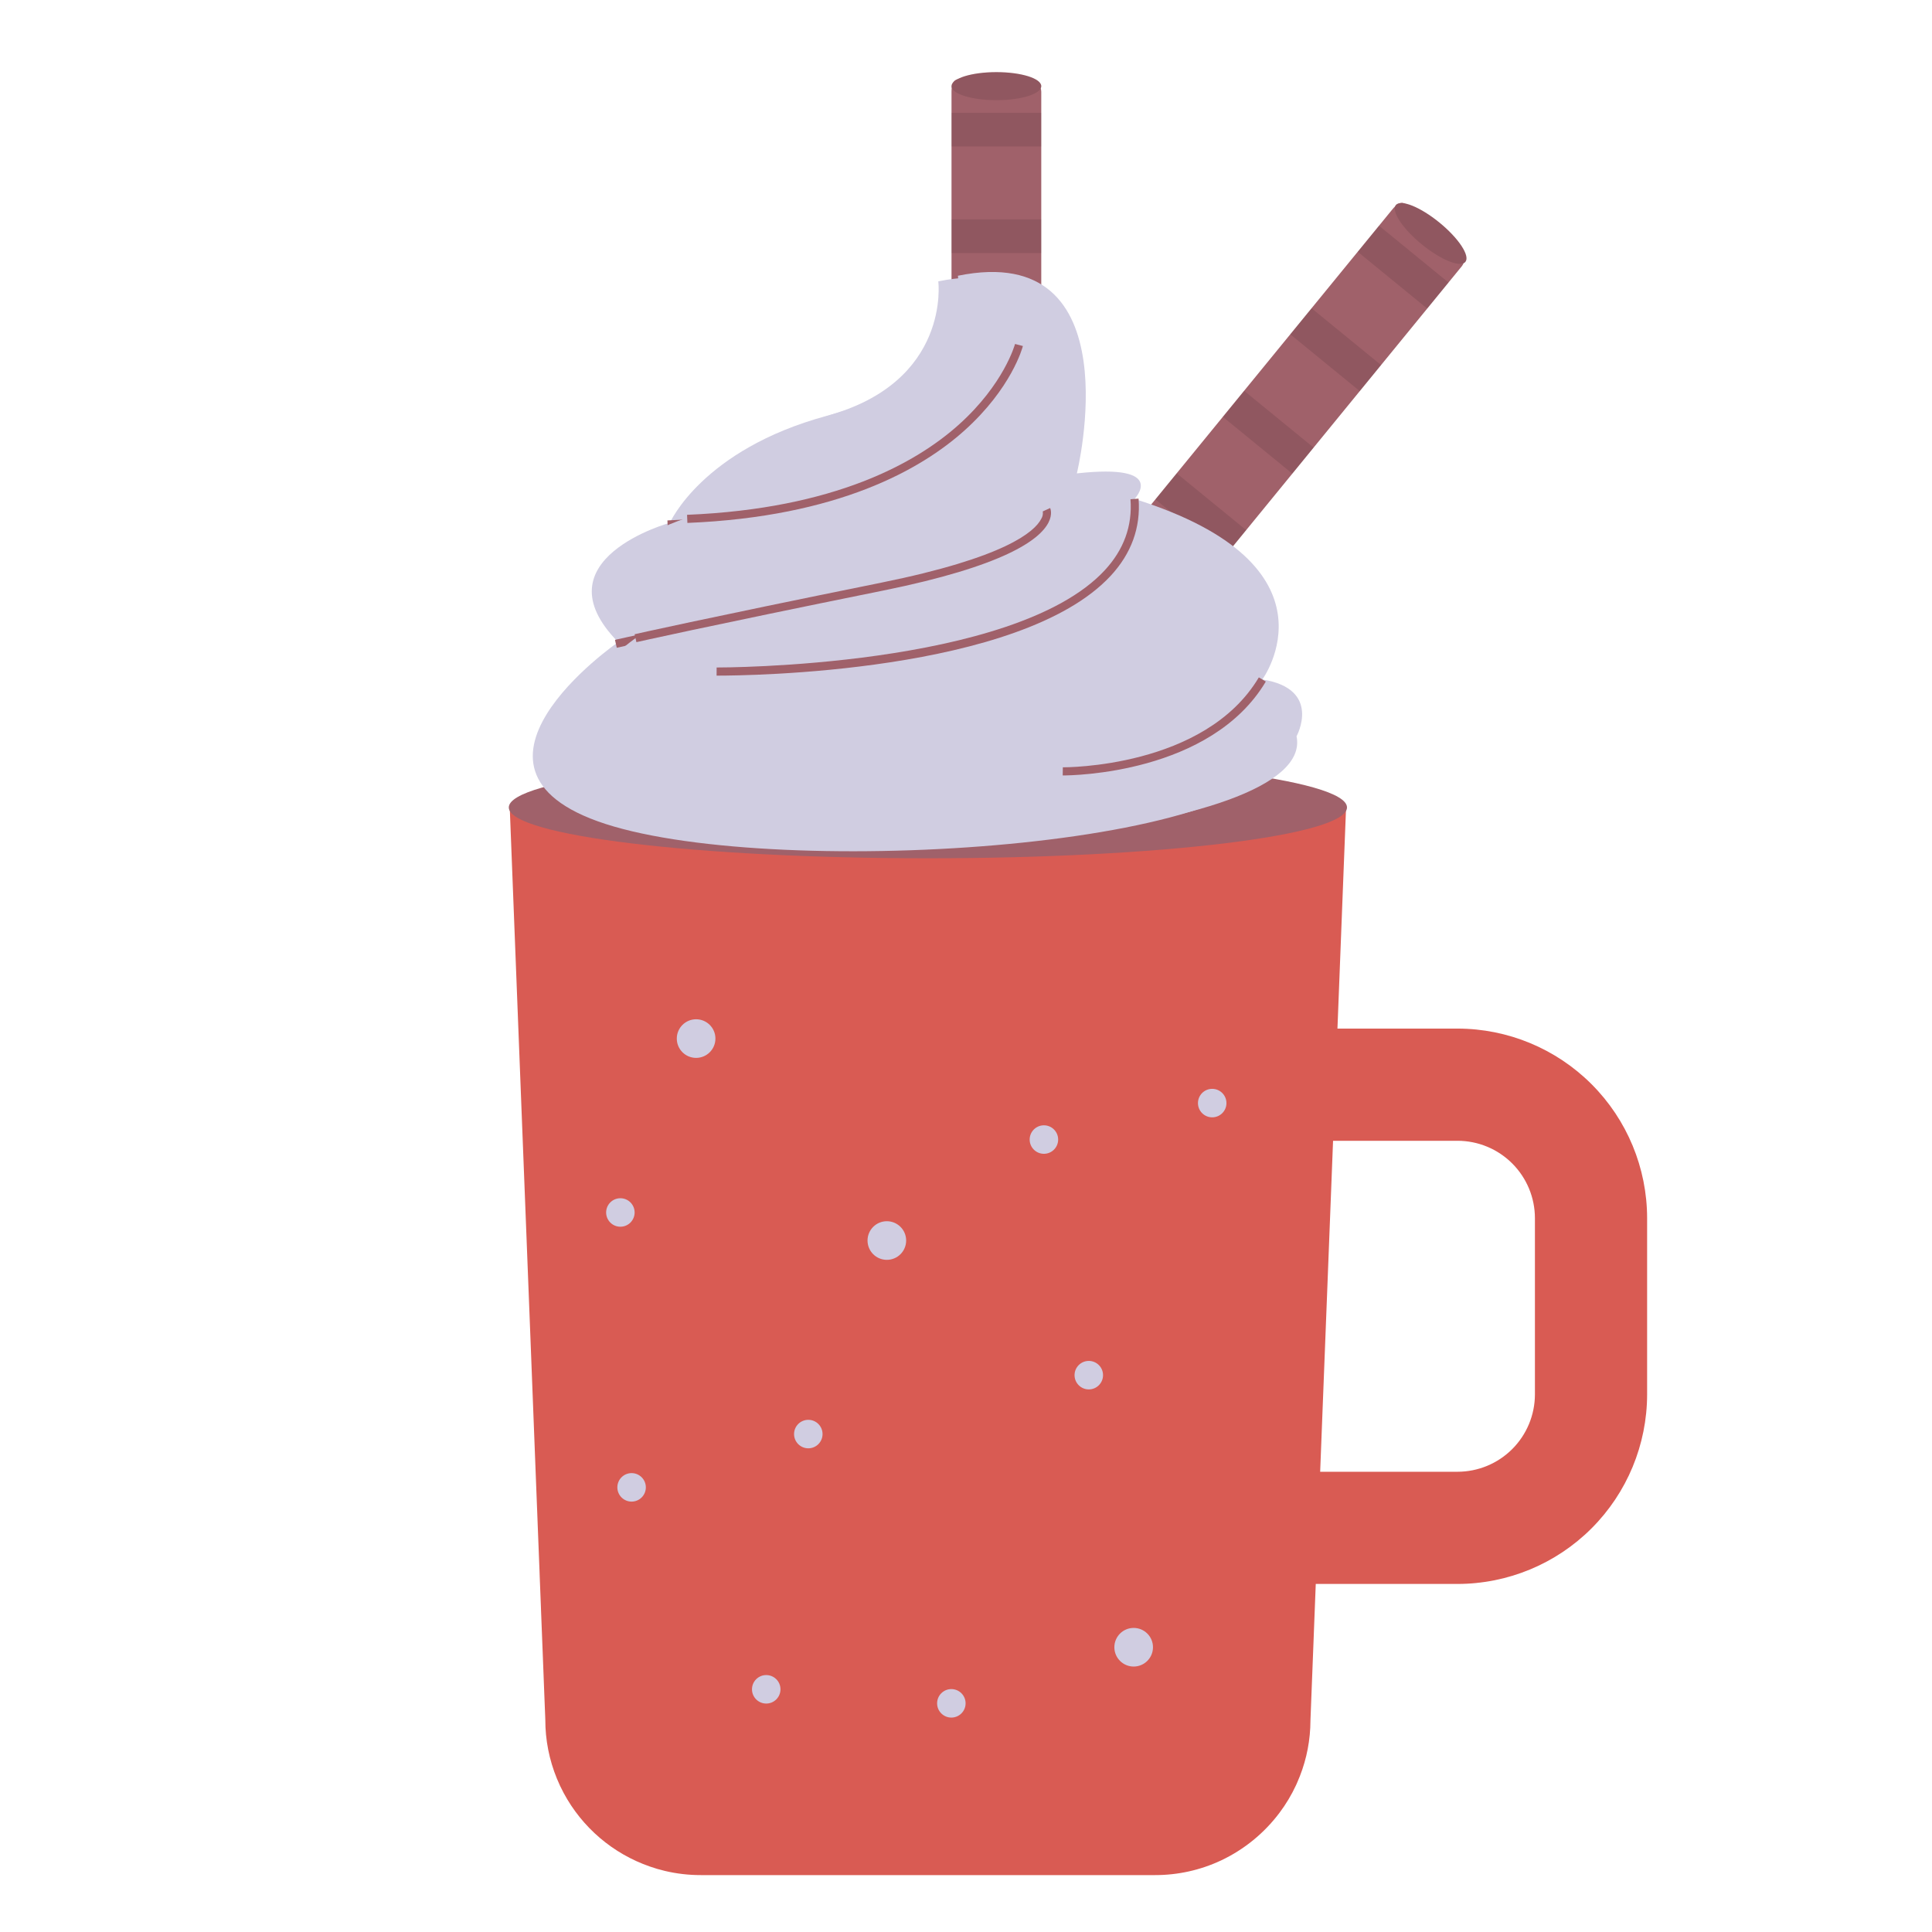 <svg width="750" height="750" viewBox="0 0 750 750" fill="none" xmlns="http://www.w3.org/2000/svg">
<path d="M404.219 35.622V354.654C404.219 359.274 402.384 363.706 399.116 366.973C395.849 370.24 391.418 372.075 386.798 372.075C382.177 372.075 377.746 370.24 374.479 366.973C371.211 363.706 369.376 359.274 369.376 354.654V35.622C369.376 25.997 377.172 33.444 386.798 33.444C391.61 33.444 391.262 28.12 394.419 31.267C397.566 34.424 404.219 30.809 404.219 35.622Z" fill="#A0616A"/>
<path opacity="0.1" d="M404.219 43.788H369.376V56.854H404.219V43.788Z" fill="black"/>
<path opacity="0.1" d="M404.219 85.164H369.376V98.231H404.219V85.164Z" fill="black"/>
<path opacity="0.1" d="M404.219 126.541H369.376V139.607H404.219V126.541Z" fill="black"/>
<path opacity="0.1" d="M404.219 167.917H369.376V180.983H404.219V167.917Z" fill="black"/>
<path opacity="0.1" d="M404.219 209.293H369.376V222.359H404.219V209.293Z" fill="black"/>
<path opacity="0.1" d="M404.219 250.669H369.376V263.735H404.219V250.669Z" fill="black"/>
<path opacity="0.1" d="M404.219 292.045H369.376V305.111H404.219V292.045Z" fill="black"/>
<path opacity="0.1" d="M404.219 333.421H369.376V346.488H404.219V333.421Z" fill="black"/>
<path d="M386.798 38.889C396.419 38.889 404.219 36.451 404.219 33.444C404.219 30.438 396.419 28 386.798 28C377.176 28 369.376 30.438 369.376 33.444C369.376 36.451 377.176 38.889 386.798 38.889Z" fill="#A0616A"/>
<path opacity="0.1" d="M386.798 38.889C396.419 38.889 404.219 36.451 404.219 33.444C404.219 30.438 396.419 28 386.798 28C377.176 28 369.376 30.438 369.376 33.444C369.376 36.451 377.176 38.889 386.798 38.889Z" fill="black"/>
<path d="M567.478 103.347L365.604 350.386C364.156 352.158 362.374 353.628 360.358 354.711C358.343 355.794 356.133 356.47 353.857 356.699C351.58 356.928 349.281 356.707 347.09 356.047C344.899 355.388 342.859 354.303 341.087 352.855C339.315 351.407 337.846 349.625 336.763 347.609C335.681 345.593 335.006 343.384 334.777 341.107C334.548 338.83 334.77 336.531 335.43 334.34C336.09 332.149 337.175 330.11 338.623 328.338L540.498 81.3C546.588 73.846 547.912 84.546 555.366 90.637C559.092 93.683 562.192 89.339 562.646 93.774C563.084 98.21 570.523 99.621 567.478 103.347Z" fill="#A0616A"/>
<path opacity="0.1" d="M535.33 87.623L527.062 97.741L554.043 119.789L562.311 109.671L535.33 87.623Z" fill="black"/>
<path opacity="0.1" d="M509.149 119.662L500.881 129.78L527.861 151.828L536.129 141.71L509.149 119.662Z" fill="black"/>
<path opacity="0.1" d="M482.967 151.701L474.699 161.819L501.68 183.867L509.947 173.749L482.967 151.701Z" fill="black"/>
<path opacity="0.1" d="M456.785 183.741L448.518 193.858L475.498 215.906L483.766 205.788L456.785 183.741Z" fill="black"/>
<path opacity="0.1" d="M430.604 215.78L422.336 225.897L449.316 247.945L457.584 237.827L430.604 215.78Z" fill="black"/>
<path opacity="0.1" d="M404.422 247.819L396.154 257.937L423.135 279.984L431.403 269.867L404.422 247.819Z" fill="black"/>
<path opacity="0.1" d="M378.24 279.856L369.972 289.974L396.953 312.022L405.22 301.904L378.24 279.856Z" fill="black"/>
<path opacity="0.1" d="M352.059 311.897L343.791 322.015L370.771 344.063L379.039 333.945L352.059 311.897Z" fill="black"/>
<path d="M568.856 101.661C570.759 99.333 566.262 92.51 558.811 86.422C551.361 80.333 543.779 77.285 541.876 79.613C539.974 81.942 544.471 88.765 551.921 94.853C559.372 100.941 566.954 103.989 568.856 101.661Z" fill="#A0616A"/>
<path opacity="0.1" d="M568.856 101.661C570.759 99.333 566.262 92.51 558.811 86.422C551.361 80.333 543.779 77.285 541.876 79.613C539.974 81.942 544.471 88.765 551.921 94.853C559.372 100.941 566.954 103.989 568.856 101.661Z" fill="black"/>
<path d="M565.822 399.297H519.197L519.538 390.575L521.542 339.051L522.544 313.452H197.882L198.394 326.551L199.723 360.708L202.249 425.527L203.936 468.678L206.114 524.492L207.965 572.162L208.499 585.87L208.509 586.034L208.771 592.861L209.446 609.966L209.511 611.872L209.969 623.479L210.045 625.57L210.709 642.436L211.297 657.636L211.504 662.884L211.602 665.269L211.689 667.577C211.677 675.412 213.202 683.173 216.175 690.421C216.955 692.34 217.838 694.216 218.821 696.04C225.998 709.436 237.961 719.634 252.325 724.6C254.221 725.264 256.151 725.828 258.106 726.288C262.669 727.372 267.343 727.917 272.033 727.91H448.382C457.253 727.923 466.017 725.975 474.046 722.205C482.985 717.977 490.758 711.635 496.694 703.727C499.216 700.374 501.377 696.765 503.14 692.958C503.282 692.654 503.424 692.349 503.543 692.044C506.546 685.317 508.274 678.092 508.639 670.735C508.694 669.69 508.726 668.634 508.726 667.577L509.292 653.041L509.989 635.195L510.055 633.42L510.777 614.888H565.822C585.332 614.866 604.036 607.106 617.832 593.311C631.628 579.515 639.388 560.811 639.41 541.301V472.884C639.388 453.374 631.628 434.67 617.832 420.874C604.036 407.079 585.332 399.318 565.822 399.297ZM595.856 541.301C595.846 549.263 592.679 556.897 587.049 562.528C581.418 568.158 573.785 571.325 565.822 571.334H512.486L512.494 571.138L512.994 558.268L513.376 548.447L515.531 493.199L517.493 442.85H565.822C573.785 442.86 581.418 446.027 587.049 451.657C592.679 457.288 595.847 464.921 595.856 472.884L595.856 541.301Z" fill="#D95B53"/>
<path d="M405.246 447.904C408.3 447.904 410.776 445.428 410.776 442.374C410.776 439.319 408.3 436.843 405.246 436.843C402.191 436.843 399.715 439.319 399.715 442.374C399.715 445.428 402.191 447.904 405.246 447.904Z" fill="#D0CDE1"/>
<path d="M422.667 539.367C425.722 539.367 428.198 536.891 428.198 533.837C428.198 530.782 425.722 528.306 422.667 528.306C419.613 528.306 417.137 530.782 417.137 533.837C417.137 536.891 419.613 539.367 422.667 539.367Z" fill="#D0CDE1"/>
<path d="M313.783 562.233C316.837 562.233 319.313 559.757 319.313 556.702C319.313 553.648 316.837 551.172 313.783 551.172C310.728 551.172 308.252 553.648 308.252 556.702C308.252 559.757 310.728 562.233 313.783 562.233Z" fill="#D0CDE1"/>
<path d="M369.314 666.762C372.368 666.762 374.844 664.286 374.844 661.232C374.844 658.177 372.368 655.701 369.314 655.701C366.26 655.701 363.784 658.177 363.784 661.232C363.784 664.286 366.26 666.762 369.314 666.762Z" fill="#D0CDE1"/>
<path d="M245.185 582.921C248.24 582.921 250.716 580.445 250.716 577.391C250.716 574.336 248.24 571.86 245.185 571.86C242.131 571.86 239.655 574.336 239.655 577.391C239.655 580.445 242.131 582.921 245.185 582.921Z" fill="#D0CDE1"/>
<path d="M240.83 476.214C243.884 476.214 246.36 473.738 246.36 470.684C246.36 467.629 243.884 465.153 240.83 465.153C237.776 465.153 235.3 467.629 235.3 470.684C235.3 473.738 237.776 476.214 240.83 476.214Z" fill="#D0CDE1"/>
<path d="M470.577 433.749C473.631 433.749 476.107 431.273 476.107 428.219C476.107 425.164 473.631 422.688 470.577 422.688C467.522 422.688 465.046 425.164 465.046 428.219C465.046 431.273 467.522 433.749 470.577 433.749Z" fill="#D0CDE1"/>
<path d="M297.45 661.318C300.504 661.318 302.98 658.842 302.98 655.787C302.98 652.733 300.504 650.257 297.45 650.257C294.396 650.257 291.92 652.733 291.92 655.787C291.92 658.842 294.396 661.318 297.45 661.318Z" fill="#D0CDE1"/>
<path d="M270.229 410.672C274.369 410.672 277.726 407.316 277.726 403.175C277.726 399.035 274.369 395.678 270.229 395.678C266.088 395.678 262.731 399.035 262.731 403.175C262.731 407.316 266.088 410.672 270.229 410.672Z" fill="#D0CDE1"/>
<path d="M344.271 489.069C348.411 489.069 351.768 485.713 351.768 481.572C351.768 477.432 348.411 474.075 344.271 474.075C340.13 474.075 336.773 477.432 336.773 481.572C336.773 485.713 340.13 489.069 344.271 489.069Z" fill="#D0CDE1"/>
<path d="M440.089 646.952C444.229 646.952 447.586 643.595 447.586 639.455C447.586 635.314 444.229 631.958 440.089 631.958C435.948 631.958 432.592 635.314 432.592 639.455C432.592 643.595 435.948 646.952 440.089 646.952Z" fill="#D0CDE1"/>
<path d="M360.209 333.183C450.063 333.183 522.903 324.348 522.903 313.451C522.903 302.553 450.063 293.719 360.209 293.719C270.355 293.719 197.515 302.553 197.515 313.451C197.515 324.348 270.355 333.183 360.209 333.183Z" fill="#A0616A"/>
<path d="M364.243 109.219C364.243 109.219 369.252 148.324 320.884 161.451C272.516 174.578 260.06 202.946 260.06 202.946C260.06 202.946 208.331 217.139 239.983 249.271C239.983 249.271 166.535 299.951 238.275 320.843C310.015 341.735 503.821 327.597 495.697 288C495.697 288 505.778 269.634 482.412 265.949C482.412 265.949 514.951 221.59 432.798 195.863C432.798 195.863 446.159 182.005 410.415 185.947C410.415 185.947 432.697 95.269 364.243 109.219Z" fill="#D0CDE1"/>
<path d="M259.223 205.178L259.094 202.027C316.574 199.67 348.137 181.74 364.495 167.114C382.166 151.312 386.375 135.862 386.415 135.707L389.468 136.501C389.297 137.162 385.063 152.871 366.784 169.297C350.045 184.34 317.796 202.776 259.223 205.178Z" fill="#A0616A"/>
<path d="M239.432 251.465L238.731 248.389C238.98 248.333 264.401 242.559 334.521 228.359C382.519 218.639 394.018 208.65 396.601 203.561C397.132 202.712 397.337 201.699 397.18 200.71L400.044 199.39C400.152 199.624 401.049 201.767 399.413 204.989C395.943 211.826 381.976 221.966 335.147 231.45C265.076 245.64 239.68 251.408 239.432 251.465Z" fill="#A0616A"/>
<path d="M271.207 264.452C270.909 264.452 270.691 264.452 270.557 264.451L270.574 261.297C271.667 261.311 385.982 261.454 421.163 223.636C428.639 215.6 432.025 206.296 431.226 195.984L434.37 195.741C435.24 206.969 431.573 217.077 423.471 225.786C388.366 263.519 281.541 264.452 271.207 264.452Z" fill="#A0616A"/>
<path d="M405.098 303.205C404.996 303.205 404.937 303.204 404.921 303.204L404.966 300.05C405.501 300.045 460.064 300.408 481.056 265.142L483.766 266.756C462.45 302.567 408.618 303.205 405.098 303.205Z" fill="#A0616A"/>
<path d="M371.865 107.041C371.865 107.041 376.873 146.147 328.506 159.273C280.138 172.4 267.682 200.769 267.682 200.769C267.682 200.769 215.953 214.962 247.605 247.093C247.605 247.093 174.157 297.773 245.897 318.665C317.636 339.557 511.443 325.419 503.319 285.822C503.319 285.822 513.399 267.456 490.033 263.771C490.033 263.771 522.572 219.412 440.42 193.685C440.42 193.685 453.78 179.827 418.036 183.769C418.036 183.769 440.319 93.091 371.865 107.041Z" fill="#D0CDE1"/>
<path d="M266.845 203L266.716 199.849C324.196 197.492 355.759 179.562 372.117 164.936C389.788 149.134 393.997 133.684 394.037 133.529L397.09 134.323C396.919 134.984 392.685 150.693 374.406 167.12C357.667 182.163 325.418 200.598 266.845 203Z" fill="#A0616A"/>
<path d="M247.053 249.287L246.353 246.211C246.601 246.155 272.022 240.381 342.142 226.181C390.14 216.461 401.639 206.473 404.223 201.384C404.754 200.534 404.959 199.521 404.801 198.532L407.666 197.212C407.773 197.447 408.67 199.589 407.035 202.811C403.564 209.648 389.598 219.788 342.768 229.272C272.698 243.463 247.302 249.23 247.053 249.287Z" fill="#A0616A"/>
<path d="M278.829 262.275C278.531 262.275 278.313 262.274 278.179 262.273L278.196 259.119C279.288 259.133 393.604 259.276 428.785 221.459C436.261 213.422 439.646 204.119 438.847 193.807L441.992 193.563C442.862 204.791 439.194 214.9 431.092 223.608C395.988 261.341 289.162 262.275 278.829 262.275Z" fill="#A0616A"/>
<path d="M412.72 301.027C412.618 301.027 412.559 301.026 412.543 301.026L412.588 297.872C413.124 297.867 467.686 298.23 488.678 262.965L491.388 264.579C470.072 300.39 416.24 301.027 412.72 301.027Z" fill="#A0616A"/>
</svg>
